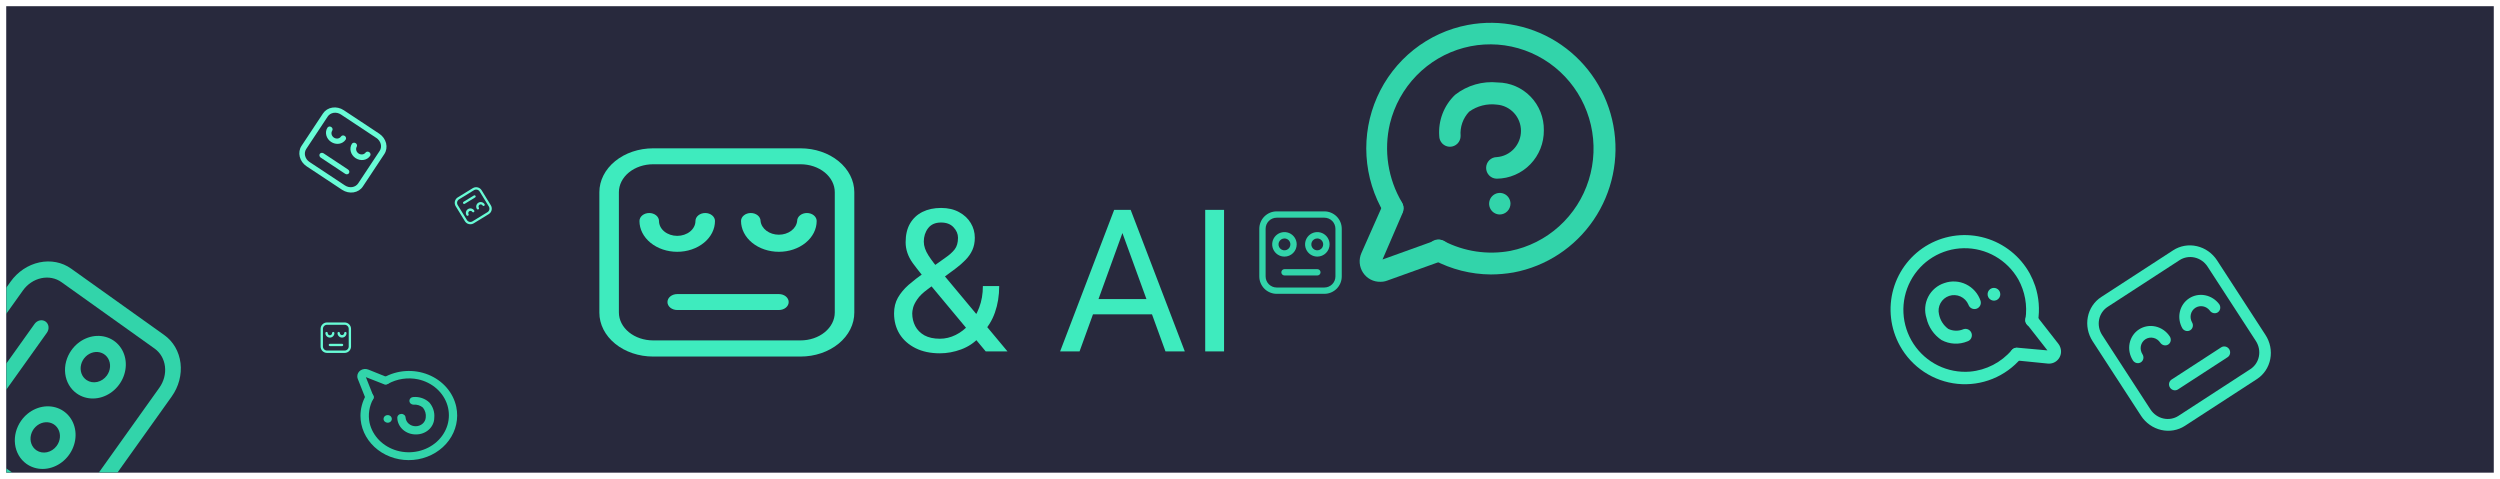 <svg width="1608" height="308" viewBox="0 0 1608 308" fill="none" xmlns="http://www.w3.org/2000/svg">
<g clip-path="url(#clip0_1_3)" filter="url(#filter0_d_1_3)">
<rect width="1600" height="300" transform="translate(4)" fill="#28293D"/>
<g filter="url(#filter1_i_1_3)">
<path d="M608 157.812C610.625 156.021 612.646 154.208 614.062 152.375C615.479 150.542 616.188 148.062 616.188 144.938C616.188 142.479 615.229 140.229 613.312 138.188C611.438 136.146 608.75 135.125 605.25 135.125C601.583 135.125 598.812 136.354 596.938 138.812C595.104 141.229 594.188 144.104 594.188 147.438C594.188 150.229 595.188 153.188 597.188 156.312C599.188 159.438 601.771 162.792 604.938 166.375L648 218H634L598.75 175.688C594.042 170.229 590.146 165.396 587.062 161.188C584.021 156.938 582.5 152.479 582.5 147.812C582.5 143.062 583.438 139.062 585.312 135.812C587.229 132.521 589.896 130.021 593.312 128.312C596.729 126.604 600.729 125.75 605.312 125.75C609.771 125.75 613.625 126.646 616.875 128.438C620.125 130.188 622.625 132.521 624.375 135.438C626.125 138.312 627 141.479 627 144.938C627 147.854 626.479 150.479 625.438 152.812C624.396 155.104 622.938 157.208 621.062 159.125C619.229 161.042 617.083 162.917 614.625 164.75L596.562 178.125C593.562 180.333 591.375 182.458 590 184.5C588.625 186.5 587.729 188.292 587.312 189.875C586.938 191.417 586.75 192.646 586.75 193.562C586.75 196.521 587.396 199.25 588.688 201.75C589.979 204.208 591.938 206.188 594.562 207.688C597.229 209.146 600.562 209.875 604.562 209.875C608.021 209.875 611.396 209.062 614.688 207.438C617.979 205.812 620.938 203.5 623.562 200.5C626.188 197.5 628.271 193.938 629.812 189.812C631.396 185.646 632.188 181.042 632.188 176H642.688C642.688 182.167 641.771 187.833 639.938 193C638.146 198.167 635.333 202.667 631.5 206.5C631.125 206.875 630.833 207.312 630.625 207.812C630.417 208.271 630.125 208.688 629.75 209.062C626.625 212.479 622.771 215.042 618.188 216.75C613.646 218.417 609.104 219.25 604.562 219.25C598.521 219.25 593.292 218.146 588.875 215.938C584.458 213.729 581.042 210.708 578.625 206.875C576.25 203 575.062 198.562 575.062 193.562C575.062 189.729 575.896 186.354 577.562 183.438C579.229 180.521 581.5 177.792 584.375 175.25C587.292 172.708 590.625 170.125 594.375 167.5L608 157.812ZM694.375 218H681.875L716.625 127H724.625L724.438 135L694.375 218ZM719.438 135L719.312 127H727.25L762.062 218H749.625L719.438 135ZM748.125 194.188H696.938V184.375H748.125V194.188ZM787.312 218H775.188V127H787.312V218Z" fill="#3EEBBE"/>
</g>
<g filter="url(#filter2_i_1_3)">
<path d="M964.675 129.96C963.315 129.96 961.986 129.553 960.855 128.791C959.725 128.029 958.844 126.945 958.323 125.677C957.803 124.41 957.667 123.015 957.932 121.669C958.197 120.323 958.852 119.087 959.814 118.117C960.775 117.147 962 116.486 963.334 116.218C964.667 115.951 966.05 116.088 967.306 116.613C968.562 117.138 969.636 118.027 970.391 119.168C971.147 120.309 971.55 121.65 971.55 123.022C971.526 124.855 970.794 126.606 969.51 127.902C968.226 129.197 966.491 129.936 964.675 129.96V129.96Z" fill="#32D4AA"/>
<path d="M962.75 106.927C960.927 106.927 959.178 106.197 957.889 104.896C956.599 103.594 955.875 101.83 955.875 99.99C955.875 98.15 956.599 96.385 957.889 95.084C959.178 93.783 960.927 93.052 962.75 93.052C966.973 92.737 970.921 90.821 973.803 87.69C976.684 84.559 978.286 80.444 978.286 76.171C978.286 71.898 976.684 67.783 973.803 64.652C970.921 61.521 966.973 59.606 962.75 59.29C956.469 58.503 950.124 60.12 944.967 63.822C942.999 65.882 941.49 68.343 940.541 71.039C939.593 73.735 939.226 76.604 939.467 79.455C939.467 81.295 938.742 83.059 937.453 84.361C936.164 85.662 934.415 86.392 932.592 86.392C930.768 86.392 929.02 85.662 927.73 84.361C926.441 83.059 925.717 81.295 925.717 79.455C925.364 74.56 926.094 69.647 927.854 65.072C929.613 60.497 932.359 56.373 935.892 53C943.701 46.874 953.552 44.024 963.392 45.045C967.336 45.093 971.232 45.926 974.856 47.497C978.481 49.068 981.763 51.345 984.513 54.198C987.264 57.051 989.429 60.424 990.886 64.123C992.342 67.822 993.061 71.775 993 75.755C993.048 79.808 992.304 83.83 990.809 87.592C989.313 91.354 987.097 94.781 984.287 97.677C981.477 100.573 978.128 102.881 974.432 104.468C970.736 106.056 966.766 106.891 962.75 106.927V106.927Z" fill="#32D4AA"/>
<path d="M958.9 168.532C946.122 168.44 933.551 165.269 922.233 159.282C921.388 158.89 920.631 158.329 920.008 157.632C919.384 156.936 918.907 156.119 918.605 155.231C918.303 154.344 918.183 153.403 918.252 152.467C918.321 151.531 918.577 150.619 919.006 149.786C919.434 148.953 920.025 148.216 920.744 147.62C921.463 147.024 922.294 146.582 923.187 146.32C924.08 146.057 925.016 145.981 925.94 146.094C926.863 146.208 927.754 146.509 928.558 146.98C941.768 153.827 956.852 156.071 971.458 153.362C983.137 151.023 993.979 145.561 1002.85 137.546C1011.72 129.532 1018.29 119.26 1021.88 107.804C1025.47 96.348 1025.95 84.129 1023.26 72.425C1020.57 60.721 1014.81 49.962 1006.59 41.272C998.363 32.582 987.978 26.281 976.516 23.027C965.055 19.773 952.937 19.686 941.431 22.776C929.924 25.865 919.452 32.017 911.108 40.588C902.764 49.16 896.856 59.836 894 71.5C889.923 88.805 892.72 107.032 901.792 122.282C902.654 123.828 902.896 125.647 902.47 127.368C902.044 129.088 900.981 130.578 899.5 131.532C897.969 132.402 896.165 132.647 894.461 132.217C892.756 131.787 891.279 130.715 890.333 129.22C883.639 118.05 879.727 105.409 878.934 92.38C878.141 79.35 880.49 66.321 885.78 54.409C891.07 42.496 899.143 32.055 909.307 23.98C919.472 15.905 931.425 10.438 944.142 8.045C965.062 4.108 986.675 8.717 1004.23 20.86C1021.78 33.003 1033.83 51.685 1037.73 72.795C1041.64 93.905 1037.07 115.715 1025.03 133.426C1013 151.138 994.487 163.3 973.567 167.237C968.722 168.081 963.816 168.515 958.9 168.532Z" fill="#32D4AA"/>
<path d="M887.858 173.25C885.661 173.303 883.486 172.794 881.536 171.77C879.586 170.745 877.925 169.239 876.707 167.392C875.49 165.545 874.756 163.417 874.574 161.206C874.392 158.996 874.768 156.774 875.667 154.75L889.692 123.115C890.458 121.473 891.83 120.2 893.516 119.567C895.202 118.935 897.066 118.994 898.708 119.732C900.351 120.47 901.642 121.829 902.304 123.516C902.966 125.203 902.947 127.085 902.25 128.758L889.233 158.912L922.875 146.795C923.74 146.412 924.675 146.213 925.62 146.21C926.565 146.208 927.5 146.402 928.367 146.78C929.234 147.159 930.015 147.714 930.66 148.41C931.306 149.107 931.802 149.93 932.118 150.829C932.433 151.728 932.562 152.682 932.496 153.634C932.43 154.585 932.17 155.512 931.733 156.357C931.296 157.203 930.69 157.948 929.955 158.547C929.219 159.146 928.37 159.585 927.458 159.837L892.167 172.51C890.787 173.021 889.327 173.271 887.858 173.25V173.25Z" fill="#32D4AA"/>
</g>
<g filter="url(#filter3_i_1_3)">
<path d="M246.693 261.467C246.688 260.981 246.841 260.504 247.13 260.097C247.419 259.69 247.833 259.371 248.319 259.181C248.804 258.99 249.34 258.937 249.858 259.027C250.376 259.118 250.853 259.348 251.229 259.688C251.604 260.029 251.862 260.465 251.969 260.941C252.076 261.418 252.028 261.913 251.83 262.364C251.632 262.815 251.294 263.202 250.858 263.476C250.422 263.75 249.907 263.899 249.38 263.904C248.676 263.901 248.001 263.645 247.499 263.19C246.997 262.735 246.707 262.117 246.693 261.467V261.467Z" fill="#32D4AA"/>
<path d="M255.538 260.701C255.532 260.049 255.808 259.421 256.304 258.955C256.799 258.49 257.475 258.225 258.182 258.219C258.889 258.212 259.57 258.466 260.074 258.922C260.578 259.379 260.864 260.003 260.87 260.655C261.004 262.165 261.753 263.571 262.965 264.591C264.177 265.611 265.764 266.171 267.406 266.156C269.048 266.142 270.624 265.555 271.818 264.514C273.013 263.472 273.736 262.053 273.845 260.542C274.127 258.292 273.486 256.027 272.047 254.195C271.25 253.498 270.299 252.966 269.26 252.636C268.221 252.305 267.117 252.184 266.023 252.279C265.316 252.286 264.635 252.032 264.131 251.576C263.627 251.119 263.341 250.495 263.335 249.843C263.329 249.191 263.605 248.563 264.101 248.097C264.597 247.632 265.273 247.366 265.98 247.36C267.86 247.218 269.75 247.462 271.514 248.077C273.277 248.691 274.871 249.659 276.178 250.912C278.557 253.685 279.682 257.2 279.321 260.723C279.315 262.135 279.007 263.531 278.414 264.833C277.822 266.135 276.957 267.317 275.869 268.31C274.782 269.304 273.492 270.09 272.075 270.624C270.658 271.157 269.141 271.427 267.612 271.419C266.054 271.45 264.506 271.197 263.056 270.675C261.605 270.152 260.282 269.371 259.16 268.375C258.038 267.38 257.141 266.189 256.519 264.872C255.898 263.556 255.564 262.138 255.538 260.701V260.701Z" fill="#32D4AA"/>
<path d="M231.851 259.531C231.847 254.959 233.026 250.451 235.292 246.382C235.44 246.078 235.653 245.806 235.919 245.58C236.184 245.355 236.497 245.181 236.837 245.07C237.177 244.959 237.538 244.913 237.898 244.935C238.258 244.956 238.61 245.045 238.931 245.195C239.253 245.346 239.538 245.555 239.769 245.81C240 246.065 240.173 246.361 240.276 246.679C240.38 246.998 240.412 247.333 240.371 247.664C240.331 247.994 240.218 248.314 240.039 248.603C237.449 253.352 236.634 258.756 237.72 263.973C238.656 268.143 240.789 272.003 243.896 275.15C247.004 278.297 250.972 280.614 255.386 281.86C259.799 283.106 264.496 283.235 268.986 282.232C273.475 281.23 277.592 279.134 280.906 276.164C284.22 273.193 286.609 269.456 287.823 265.345C289.038 261.234 289.033 256.898 287.81 252.792C286.587 248.686 284.19 244.96 280.87 242.004C277.55 239.047 273.429 236.969 268.938 235.987C262.275 234.586 255.279 235.648 249.447 238.945C248.856 239.258 248.157 239.351 247.495 239.204C246.832 239.058 246.256 238.682 245.885 238.156C245.546 237.611 245.446 236.967 245.606 236.355C245.766 235.744 246.173 235.212 246.745 234.869C251.016 232.436 255.862 230.994 260.867 230.667C265.871 230.34 270.886 231.136 275.48 232.989C280.075 234.841 284.112 237.694 287.247 241.304C290.382 244.913 292.52 249.171 293.48 253.713C295.058 261.184 293.354 268.931 288.742 275.251C284.131 281.571 276.989 285.946 268.889 287.413C260.788 288.879 252.393 287.318 245.549 283.073C238.705 278.827 233.973 272.244 232.395 264.773C232.055 263.043 231.874 261.289 231.851 259.531Z" fill="#32D4AA"/>
<path d="M229.817 234.131C229.789 233.345 229.978 232.565 230.366 231.864C230.753 231.163 231.327 230.564 232.033 230.122C232.739 229.68 233.555 229.411 234.404 229.338C235.252 229.265 236.107 229.392 236.888 229.707L249.089 234.619C249.722 234.887 250.216 235.374 250.464 235.975C250.713 236.576 250.696 237.243 250.417 237.833C250.139 238.423 249.621 238.89 248.974 239.132C248.328 239.375 247.605 239.374 246.96 239.13L235.331 234.575L240.092 246.57C240.242 246.878 240.322 247.211 240.326 247.549C240.33 247.888 240.258 248.223 240.115 248.534C239.973 248.846 239.762 249.127 239.496 249.36C239.23 249.593 238.915 249.774 238.571 249.89C238.227 250.006 237.86 250.055 237.494 250.034C237.129 250.014 236.772 249.924 236.445 249.771C236.119 249.617 235.831 249.403 235.598 249.142C235.366 248.881 235.195 248.578 235.095 248.253L230.115 235.67C229.914 235.178 229.813 234.656 229.817 234.131V234.131Z" fill="#32D4AA"/>
</g>
<path d="M851.829 184.988H821.171C818.204 184.988 815.359 183.809 813.262 181.711C811.164 179.614 809.985 176.769 809.985 173.802V143.144C809.985 140.177 811.164 137.332 813.262 135.234C815.359 133.137 818.204 131.958 821.171 131.958H851.829C854.796 131.958 857.641 133.137 859.738 135.234C861.836 137.332 863.015 140.177 863.015 143.144V173.802C863.015 175.271 862.725 176.725 862.163 178.083C861.601 179.44 860.777 180.673 859.738 181.711C858.7 182.75 857.467 183.574 856.11 184.136C854.753 184.698 853.298 184.988 851.829 184.988ZM821.171 136.021C819.282 136.021 817.47 136.771 816.134 138.107C814.798 139.443 814.048 141.255 814.048 143.144V173.802C814.048 175.691 814.798 177.503 816.134 178.839C817.47 180.175 819.282 180.925 821.171 180.925H851.829C853.718 180.925 855.53 180.175 856.866 178.839C858.202 177.503 858.952 175.691 858.952 173.802V143.144C858.952 141.255 858.202 139.443 856.866 138.107C855.53 136.771 853.718 136.021 851.829 136.021H821.171Z" fill="#32D4AA"/>
<path d="M826.181 161.046C824.62 161.051 823.093 160.593 821.793 159.729C820.492 158.865 819.478 157.634 818.878 156.193C818.278 154.752 818.12 153.165 818.423 151.634C818.726 150.102 819.477 148.696 820.581 147.592C821.685 146.488 823.092 145.737 824.623 145.434C826.155 145.13 827.742 145.289 829.183 145.888C830.624 146.488 831.855 147.503 832.718 148.803C833.582 150.103 834.041 151.631 834.035 153.192C834.035 154.223 833.832 155.244 833.438 156.197C833.043 157.15 832.464 158.016 831.735 158.745C831.006 159.475 830.14 160.053 829.187 160.448C828.234 160.843 827.213 161.046 826.181 161.046V161.046ZM826.181 149.373C825.42 149.368 824.675 149.59 824.041 150.012C823.408 150.433 822.914 151.034 822.625 151.738C822.335 152.441 822.262 153.215 822.415 153.961C822.568 154.706 822.941 155.389 823.485 155.921C824.029 156.453 824.719 156.811 825.468 156.948C826.216 157.085 826.989 156.995 827.686 156.69C828.383 156.385 828.973 155.879 829.381 155.236C829.788 154.594 829.994 153.844 829.973 153.083C829.945 152.094 829.534 151.154 828.827 150.462C828.119 149.77 827.171 149.38 826.181 149.373V149.373Z" fill="#32D4AA"/>
<path d="M847.333 161.046C845.772 161.051 844.245 160.593 842.945 159.729C841.644 158.865 840.63 157.634 840.03 156.193C839.43 154.752 839.272 153.165 839.575 151.634C839.878 150.102 840.63 148.696 841.733 147.592C842.837 146.488 844.244 145.737 845.775 145.434C847.307 145.13 848.894 145.289 850.335 145.888C851.776 146.488 853.007 147.503 853.871 148.803C854.735 150.103 855.193 151.631 855.188 153.192C855.18 155.273 854.351 157.266 852.879 158.738C851.408 160.209 849.414 161.039 847.333 161.046V161.046ZM847.333 149.373C846.57 149.357 845.82 149.57 845.179 149.985C844.538 150.399 844.036 150.996 843.738 151.699C843.44 152.402 843.359 153.178 843.506 153.927C843.653 154.675 844.022 155.363 844.563 155.901C845.105 156.439 845.795 156.802 846.545 156.943C847.295 157.085 848.07 156.998 848.771 156.695C849.471 156.392 850.065 155.886 850.475 155.242C850.885 154.598 851.092 153.846 851.071 153.083C851.043 152.103 850.64 151.171 849.944 150.481C849.248 149.79 848.314 149.393 847.333 149.373V149.373Z" fill="#32D4AA"/>
<path d="M847.333 173.179H826.181C825.643 173.179 825.126 172.965 824.745 172.584C824.364 172.203 824.15 171.687 824.15 171.148C824.15 170.609 824.364 170.093 824.745 169.712C825.126 169.331 825.643 169.117 826.181 169.117H847.333C847.872 169.117 848.389 169.331 848.77 169.712C849.151 170.093 849.365 170.609 849.365 171.148C849.365 171.687 849.151 172.203 848.77 172.584C848.389 172.965 847.872 173.179 847.333 173.179V173.179Z" fill="#32D4AA"/>
<g clip-path="url(#clip1_1_3)">
<g filter="url(#filter4_i_1_3)">
<path d="M-40.021 238.818L6.816 173.155C11.348 166.802 17.997 162.351 25.3 160.781C32.603 159.212 39.963 160.653 45.759 164.788L105.662 207.516C111.458 211.65 115.216 218.139 116.11 225.556C117.004 232.972 114.961 240.708 110.429 247.061L63.592 312.724C59.06 319.077 52.411 323.528 45.108 325.098C37.805 326.667 30.445 325.226 24.649 321.091L-35.254 278.363C-38.124 276.316 -40.523 273.669 -42.316 270.574C-44.109 267.479 -45.26 263.995 -45.702 260.323C-46.145 256.651 -45.871 252.862 -44.896 249.172C-43.921 245.482 -42.265 241.964 -40.021 238.818ZM102.491 241.399C105.377 237.353 106.678 232.427 106.109 227.705C105.54 222.982 103.146 218.85 99.455 216.217L39.553 173.489C35.861 170.856 31.175 169.938 26.524 170.937C21.874 171.937 17.64 174.771 14.754 178.817L-32.083 244.48C-34.969 248.526 -36.27 253.452 -35.701 258.174C-35.132 262.897 -32.738 267.029 -29.047 269.662L30.855 312.39C34.547 315.023 39.233 315.941 43.883 314.942C48.534 313.942 52.768 311.108 55.654 307.062L102.491 241.399Z" fill="#32D4AA"/>
<path d="M45.941 217.253C48.315 213.903 51.544 211.27 55.219 209.689C58.893 208.109 62.847 207.651 66.579 208.375C70.312 209.099 73.654 210.971 76.183 213.755C78.712 216.539 80.313 220.108 80.783 224.011C81.254 227.913 80.572 231.973 78.825 235.675C77.079 239.378 74.345 242.556 70.971 244.806C67.597 247.057 63.735 248.279 59.875 248.317C56.015 248.356 52.33 247.208 49.288 245.021C47.273 243.584 45.588 241.725 44.329 239.552C43.07 237.379 42.262 234.933 41.951 232.354C41.64 229.776 41.833 227.115 42.517 224.524C43.202 221.933 44.365 219.463 45.941 217.253V217.253ZM68.748 233.522C69.921 231.899 70.624 229.993 70.769 228.049C70.914 226.105 70.494 224.21 69.561 222.609C68.629 221.008 67.228 219.773 65.538 219.062C63.847 218.351 61.944 218.198 60.074 218.621C58.203 219.044 56.449 220.025 55.038 221.437C53.626 222.849 52.621 224.628 52.152 226.546C51.683 228.464 51.77 230.434 52.404 232.203C53.037 233.971 54.187 235.458 55.706 236.472C57.682 237.79 60.146 238.22 62.579 237.669C65.011 237.119 67.223 235.632 68.748 233.522V233.522Z" fill="#32D4AA"/>
<path d="M13.627 262.556C16.001 259.205 19.23 256.572 22.905 254.992C26.579 253.411 30.533 252.954 34.265 253.678C37.998 254.401 41.34 256.274 43.869 259.057C46.398 261.841 47.999 265.411 48.469 269.313C48.94 273.216 48.258 277.276 46.511 280.978C44.765 284.68 42.031 287.858 38.657 290.109C35.283 292.36 31.421 293.582 27.561 293.62C23.701 293.658 20.016 292.511 16.974 290.324C12.919 287.409 10.292 282.853 9.665 277.651C9.038 272.449 10.462 267.023 13.627 262.556V262.556ZM36.434 278.824C37.631 277.212 38.361 275.308 38.53 273.358C38.699 271.408 38.299 269.5 37.381 267.883C36.464 266.265 35.072 265.011 33.383 264.282C31.695 263.553 29.79 263.383 27.911 263.793C26.033 264.204 24.269 265.177 22.847 266.586C21.424 267.995 20.409 269.775 19.931 271.698C19.454 273.621 19.536 275.597 20.168 277.373C20.799 279.148 21.951 280.641 23.475 281.658C25.432 282.965 27.869 283.399 30.281 282.872C32.694 282.344 34.897 280.895 36.434 278.824V278.824Z" fill="#32D4AA"/>
<path d="M-10.08 245.646L22.234 200.343C23.057 199.19 24.264 198.381 25.59 198.096C26.917 197.811 28.253 198.073 29.306 198.824C30.358 199.575 31.041 200.753 31.203 202.1C31.366 203.447 30.994 204.851 30.171 206.005L-2.143 251.308C-2.966 252.462 -4.173 253.27 -5.499 253.555C-6.826 253.84 -8.162 253.578 -9.215 252.827C-10.267 252.076 -10.95 250.898 -11.112 249.551C-11.274 248.204 -10.903 246.8 -10.08 245.646V245.646Z" fill="#32D4AA"/>
</g>
</g>
<g clip-path="url(#clip2_1_3)" filter="url(#filter5_i_1_3)">
<path d="M1451.61 235.856L1405.33 265.912C1400.85 268.82 1395.36 269.769 1390.07 268.551C1384.78 267.333 1380.11 264.046 1377.1 259.415L1345.97 211.466C1342.96 206.834 1341.85 201.237 1342.89 195.906C1343.93 190.575 1347.03 185.946 1351.51 183.037L1397.79 152.981C1402.27 150.073 1407.76 149.124 1413.05 150.342C1418.35 151.561 1423.01 154.847 1426.02 159.479L1457.1 207.343C1458.61 209.636 1459.66 212.195 1460.2 214.871C1460.74 217.547 1460.75 220.289 1460.24 222.939C1459.73 225.588 1458.71 228.093 1457.23 230.31C1455.74 232.527 1453.84 234.412 1451.61 235.856V235.856ZM1355.63 189.38C1352.78 191.232 1350.8 194.179 1350.14 197.575C1349.48 200.97 1350.18 204.534 1352.1 207.483L1383.18 255.347C1385.1 258.297 1388.07 260.39 1391.44 261.165C1394.81 261.941 1398.31 261.337 1401.16 259.485L1447.44 229.429C1450.29 227.577 1452.27 224.629 1452.93 221.234C1453.59 217.839 1452.89 214.275 1450.97 211.326L1419.89 163.461C1418.94 162.001 1417.72 160.735 1416.3 159.737C1414.89 158.739 1413.3 158.027 1411.63 157.643C1409.96 157.259 1408.24 157.21 1406.58 157.498C1404.91 157.786 1403.32 158.407 1401.91 159.324L1355.63 189.38Z" fill="#3EEBBE"/>
<path d="M1426.46 192.917C1425.64 193.432 1424.65 193.597 1423.69 193.377C1422.73 193.156 1421.89 192.568 1421.33 191.737C1420.25 190.327 1418.69 189.367 1416.97 189.046C1415.25 188.726 1413.49 189.069 1412.04 190.007C1410.6 190.946 1409.57 192.411 1409.16 194.113C1408.76 195.815 1409 197.63 1409.85 199.198C1410.39 200.039 1410.59 201.056 1410.4 202.024C1410.21 202.992 1409.65 203.832 1408.84 204.361C1408.03 204.889 1407.03 205.061 1406.07 204.84C1405.11 204.619 1404.26 204.022 1403.71 203.181C1401.86 199.932 1401.27 196.125 1402.08 192.538C1402.89 188.951 1405.03 185.855 1408.07 183.884C1411.1 181.913 1414.8 181.217 1418.41 181.936C1422.01 182.655 1425.25 184.737 1427.47 187.755C1428 188.599 1428.19 189.611 1428.01 190.576C1427.82 191.54 1427.26 192.38 1426.46 192.917V192.917Z" fill="#3EEBBE"/>
<path d="M1394.61 213.6C1393.79 214.115 1392.8 214.28 1391.84 214.06C1390.89 213.84 1390.04 213.251 1389.48 212.421C1388.47 210.851 1386.88 209.737 1385.09 209.323C1383.3 208.91 1381.43 209.232 1379.92 210.218C1378.4 211.204 1377.35 212.773 1376.99 214.58C1376.64 216.388 1377.02 218.285 1378.04 219.855C1378.58 220.696 1378.78 221.712 1378.59 222.681C1378.41 223.649 1377.84 224.489 1377.03 225.017C1376.22 225.546 1375.22 225.718 1374.26 225.497C1373.3 225.275 1372.45 224.679 1371.9 223.838C1369.79 220.585 1369.02 216.655 1369.75 212.912C1370.48 209.168 1372.65 205.918 1375.8 203.876C1378.94 201.834 1382.8 201.167 1386.51 202.023C1390.23 202.878 1393.51 205.186 1395.62 208.438C1396.16 209.279 1396.36 210.295 1396.18 211.264C1395.99 212.232 1395.42 213.072 1394.61 213.6Z" fill="#3EEBBE"/>
<path d="M1432.8 221.744L1400.87 242.48C1400.05 243.008 1399.06 243.181 1398.1 242.959C1397.13 242.738 1396.29 242.141 1395.74 241.3C1395.2 240.459 1394.99 239.443 1395.18 238.474C1395.37 237.506 1395.94 236.666 1396.75 236.138L1428.68 215.401C1429.49 214.873 1430.49 214.701 1431.45 214.922C1432.41 215.143 1433.26 215.74 1433.81 216.581C1434.35 217.422 1434.55 218.438 1434.36 219.407C1434.18 220.375 1433.61 221.215 1432.8 221.744V221.744Z" fill="#3EEBBE"/>
</g>
<g filter="url(#filter6_i_1_3)">
<path d="M514.903 221.333H420.098C410.924 221.333 402.126 218.36 395.64 213.067C389.153 207.775 385.509 200.597 385.509 193.112V115.622C385.509 108.137 389.153 100.959 395.64 95.666C402.126 90.373 410.924 87.4 420.098 87.4H514.903C524.076 87.4 532.874 90.373 539.36 95.666C545.847 100.959 549.491 108.137 549.491 115.622V192.975C549.513 196.693 548.635 200.377 546.907 203.817C545.178 207.257 542.634 210.384 539.42 213.019C536.206 215.654 532.385 217.745 528.178 219.172C523.97 220.599 519.459 221.333 514.903 221.333V221.333ZM420.098 97.65C414.256 97.65 408.653 99.543 404.523 102.914C400.392 106.284 398.071 110.855 398.071 115.622V192.975C398.071 197.741 400.392 202.313 404.523 205.683C408.653 209.053 414.256 210.947 420.098 210.947H514.903C520.744 210.947 526.347 209.053 530.477 205.683C534.608 202.313 536.929 197.741 536.929 192.975V115.622C536.929 113.262 536.359 110.925 535.252 108.744C534.145 106.564 532.523 104.583 530.477 102.914C528.432 101.245 526.004 99.921 523.332 99.018C520.659 98.115 517.795 97.65 514.903 97.65H420.098Z" fill="#3EEBBE"/>
<path d="M435.591 153.957C429.15 153.957 422.972 151.869 418.417 148.152C413.863 144.436 411.304 139.396 411.304 134.14C411.304 132.781 411.966 131.477 413.144 130.516C414.321 129.555 415.919 129.015 417.585 129.015C419.251 129.015 420.849 129.555 422.027 130.516C423.205 131.477 423.866 132.781 423.866 134.14C423.866 136.677 425.102 139.111 427.3 140.905C429.499 142.699 432.482 143.707 435.591 143.707C438.701 143.707 441.683 142.699 443.882 140.905C446.081 139.111 447.316 136.677 447.316 134.14C447.316 132.781 447.978 131.477 449.156 130.516C450.334 129.555 451.932 129.015 453.598 129.015C455.263 129.015 456.861 129.555 458.039 130.516C459.217 131.477 459.879 132.781 459.879 134.14C459.879 136.742 459.251 139.319 458.03 141.723C456.809 144.128 455.02 146.312 452.765 148.152C450.51 149.993 447.832 151.452 444.886 152.448C441.939 153.444 438.781 153.957 435.591 153.957V153.957Z" fill="#3EEBBE"/>
<path d="M501 153.957C494.551 153.957 488.365 151.871 483.796 148.157C479.228 144.442 476.651 139.402 476.629 134.14C476.629 132.781 477.291 131.477 478.468 130.516C479.646 129.555 481.244 129.015 482.91 129.015C484.576 129.015 486.174 129.555 487.352 130.516C488.529 131.477 489.191 132.781 489.191 134.14C489.44 136.546 490.788 138.789 492.967 140.423C495.146 142.057 497.998 142.964 500.958 142.964C503.918 142.964 506.77 142.057 508.949 140.423C511.128 138.789 512.476 136.546 512.725 134.14C512.725 132.781 513.387 131.477 514.565 130.516C515.743 129.555 517.34 129.015 519.006 129.015C520.672 129.015 522.27 129.555 523.448 130.516C524.626 131.477 525.287 132.781 525.287 134.14C525.287 136.742 524.659 139.319 523.439 141.723C522.218 144.128 520.429 146.312 518.174 148.152C515.919 149.993 513.241 151.452 510.294 152.448C507.348 153.444 504.189 153.957 501 153.957V153.957Z" fill="#3EEBBE"/>
<path d="M501 191.403H435.591C433.925 191.403 432.328 190.863 431.15 189.902C429.972 188.941 429.31 187.638 429.31 186.278C429.31 184.919 429.972 183.616 431.15 182.654C432.328 181.693 433.925 181.153 435.591 181.153H501C502.666 181.153 504.264 181.693 505.442 182.654C506.619 183.616 507.281 184.919 507.281 186.278C507.281 187.638 506.619 188.941 505.442 189.902C504.264 190.863 502.666 191.403 501 191.403V191.403Z" fill="#3EEBBE"/>
</g>
<path d="M1286.38 183.973C1286.64 184.744 1286.67 185.575 1286.45 186.359C1286.24 187.144 1285.8 187.847 1285.19 188.379C1284.58 188.912 1283.83 189.251 1283.02 189.352C1282.22 189.453 1281.41 189.313 1280.68 188.949C1279.95 188.585 1279.35 188.014 1278.95 187.307C1278.55 186.6 1278.36 185.79 1278.42 184.978C1278.47 184.167 1278.76 183.391 1279.26 182.749C1279.75 182.107 1280.43 181.627 1281.2 181.37C1282.23 181.04 1283.34 181.128 1284.31 181.614C1285.28 182.1 1286.02 182.947 1286.38 183.973V183.973Z" fill="#3EEBBE"/>
<path d="M1273.86 189.378C1274.21 190.412 1274.13 191.542 1273.65 192.517C1273.16 193.492 1272.31 194.234 1271.28 194.578C1270.25 194.923 1269.13 194.842 1268.16 194.354C1267.18 193.866 1266.44 193.01 1266.1 191.975C1265.12 189.638 1263.3 187.755 1261 186.706C1258.7 185.657 1256.09 185.518 1253.7 186.318C1251.31 187.118 1249.31 188.798 1248.11 191.019C1246.9 193.241 1246.58 195.841 1247.2 198.296C1247.96 202.009 1250.07 205.307 1253.12 207.541C1254.64 208.272 1256.31 208.668 1258 208.701C1259.69 208.735 1261.36 208.406 1262.91 207.736C1263.94 207.391 1265.06 207.472 1266.04 207.96C1267.01 208.448 1267.75 209.304 1268.1 210.339C1268.44 211.374 1268.37 212.503 1267.88 213.478C1267.4 214.454 1266.55 215.195 1265.52 215.54C1262.85 216.656 1259.96 217.162 1257.07 217.02C1254.17 216.878 1251.34 216.091 1248.79 214.718C1243.87 211.432 1240.41 206.375 1239.11 200.599C1238.39 198.352 1238.12 195.984 1238.31 193.633C1238.5 191.282 1239.15 188.993 1240.22 186.898C1241.3 184.803 1242.77 182.942 1244.57 181.423C1246.36 179.904 1248.43 178.756 1250.67 178.045C1252.93 177.259 1255.32 176.928 1257.71 177.073C1260.1 177.217 1262.44 177.833 1264.59 178.886C1266.75 179.939 1268.68 181.407 1270.27 183.208C1271.86 185.008 1273.08 187.105 1273.86 189.378V189.378Z" fill="#3EEBBE"/>
<path d="M1309.06 180.029C1311.44 187.298 1312.05 195.027 1310.85 202.571C1310.79 203.124 1310.62 203.659 1310.35 204.143C1310.08 204.627 1309.71 205.051 1309.27 205.389C1308.83 205.726 1308.33 205.97 1307.79 206.107C1307.26 206.243 1306.7 206.268 1306.15 206.181C1305.6 206.094 1305.08 205.896 1304.61 205.6C1304.14 205.303 1303.73 204.914 1303.42 204.457C1303.1 203.999 1302.88 203.482 1302.77 202.937C1302.66 202.391 1302.65 201.829 1302.77 201.284C1304.09 192.505 1302.48 183.524 1298.19 175.741C1294.66 169.551 1289.55 164.42 1283.38 160.886C1277.21 157.352 1270.21 155.544 1263.12 155.651C1256.03 155.759 1249.1 157.777 1243.06 161.496C1237.03 165.215 1232.1 170.497 1228.8 176.791C1225.5 183.084 1223.94 190.158 1224.3 197.273C1224.66 204.387 1226.91 211.281 1230.82 217.233C1234.74 223.185 1240.17 227.977 1246.55 231.108C1252.93 234.239 1260.02 235.593 1267.09 235.03C1277.55 234.104 1287.22 229.104 1294.03 221.1C1294.73 220.322 1295.7 219.843 1296.75 219.763C1297.79 219.683 1298.82 220.007 1299.64 220.669C1300.42 221.375 1300.9 222.353 1300.98 223.401C1301.06 224.449 1300.74 225.488 1300.09 226.304C1295.11 232.195 1288.78 236.782 1281.64 239.671C1274.5 242.561 1266.76 243.667 1259.09 242.895C1251.42 242.123 1244.04 239.496 1237.6 235.239C1231.15 230.982 1225.82 225.222 1222.06 218.452C1215.89 207.316 1214.36 194.186 1217.82 181.951C1221.29 169.716 1229.45 159.378 1240.52 153.211C1251.59 147.044 1264.66 145.553 1276.86 149.067C1289.06 152.581 1299.38 160.811 1305.55 171.947C1306.95 174.538 1308.12 177.242 1309.06 180.029Z" fill="#3EEBBE"/>
<path d="M1325.19 219.466C1325.64 220.703 1325.77 222.033 1325.57 223.331C1325.36 224.63 1324.84 225.854 1324.03 226.891C1323.23 227.928 1322.18 228.743 1320.98 229.26C1319.78 229.777 1318.46 229.98 1317.16 229.849L1296.79 227.812C1295.73 227.684 1294.76 227.144 1294.08 226.305C1293.41 225.467 1293.09 224.398 1293.19 223.327C1293.29 222.257 1293.8 221.27 1294.62 220.578C1295.44 219.887 1296.5 219.545 1297.56 219.628L1316.91 221.37L1303.74 204.545C1303.36 204.125 1303.07 203.632 1302.89 203.096C1302.71 202.561 1302.64 201.993 1302.69 201.43C1302.74 200.867 1302.9 200.32 1303.17 199.824C1303.43 199.327 1303.8 198.891 1304.24 198.544C1304.69 198.196 1305.2 197.944 1305.74 197.804C1306.29 197.663 1306.85 197.637 1307.41 197.727C1307.97 197.817 1308.5 198.021 1308.97 198.326C1309.45 198.631 1309.85 199.032 1310.17 199.501L1323.96 217.159C1324.51 217.846 1324.93 218.628 1325.19 219.466V219.466Z" fill="#3EEBBE"/>
<g clip-path="url(#clip3_1_3)">
<path d="M294.451 122.933L304.103 117.018C305.037 116.446 306.16 116.268 307.225 116.523C308.29 116.779 309.21 117.447 309.782 118.381L315.707 128.05C316.279 128.984 316.457 130.107 316.202 131.172C315.946 132.237 315.278 133.157 314.344 133.73L304.692 139.644C303.758 140.217 302.635 140.395 301.57 140.139C300.505 139.883 299.585 139.215 299.012 138.281L293.098 128.629C292.811 128.166 292.619 127.652 292.532 127.115C292.445 126.578 292.465 126.029 292.59 125.5C292.716 124.97 292.945 124.471 293.264 124.03C293.584 123.59 293.987 123.217 294.451 122.933V122.933ZM313.56 132.451C314.155 132.086 314.58 131.5 314.743 130.822C314.906 130.144 314.793 129.429 314.428 128.834L308.513 119.182C308.149 118.587 307.563 118.162 306.885 117.999C306.207 117.836 305.492 117.949 304.897 118.314L295.245 124.229C294.65 124.593 294.225 125.179 294.062 125.857C293.899 126.535 294.012 127.25 294.377 127.845L300.291 137.497C300.472 137.792 300.709 138.048 300.988 138.251C301.267 138.454 301.584 138.6 301.92 138.68C302.256 138.761 302.604 138.775 302.945 138.721C303.286 138.667 303.614 138.546 303.908 138.365L313.56 132.451Z" fill="#68FCD6"/>
<path d="M307.677 126.392C308.333 125.99 309.121 125.865 309.869 126.044C310.617 126.224 311.263 126.693 311.665 127.349C311.769 127.519 311.801 127.723 311.755 127.916C311.708 128.109 311.587 128.276 311.417 128.38C311.248 128.484 311.044 128.517 310.85 128.47C310.657 128.424 310.49 128.302 310.386 128.133C310.192 127.816 309.88 127.59 309.519 127.503C309.158 127.416 308.777 127.477 308.461 127.671C308.144 127.865 307.918 128.176 307.831 128.537C307.744 128.898 307.805 129.279 307.999 129.596C308.103 129.765 308.135 129.969 308.088 130.163C308.042 130.356 307.921 130.523 307.751 130.627C307.581 130.731 307.378 130.763 307.184 130.717C306.991 130.67 306.824 130.549 306.72 130.379C306.521 130.055 306.388 129.694 306.328 129.318C306.268 128.942 306.284 128.558 306.372 128.187C306.461 127.817 306.622 127.468 306.846 127.16C307.07 126.852 307.352 126.591 307.677 126.392V126.392Z" fill="#68FCD6"/>
<path d="M301.018 130.472C301.675 130.07 302.464 129.944 303.213 130.123C303.962 130.301 304.61 130.769 305.014 131.424C305.118 131.594 305.151 131.798 305.104 131.991C305.058 132.185 304.936 132.352 304.767 132.456C304.597 132.56 304.393 132.592 304.2 132.546C304.006 132.499 303.839 132.378 303.735 132.208C303.526 131.924 303.217 131.728 302.871 131.66C302.524 131.592 302.164 131.657 301.863 131.841C301.561 132.026 301.34 132.317 301.244 132.657C301.147 132.997 301.181 133.361 301.34 133.676C301.443 133.846 301.476 134.05 301.429 134.243C301.383 134.437 301.262 134.604 301.092 134.708C300.922 134.812 300.718 134.844 300.525 134.798C300.332 134.751 300.164 134.63 300.061 134.46C299.862 134.135 299.729 133.775 299.669 133.399C299.609 133.022 299.624 132.638 299.713 132.268C299.802 131.898 299.963 131.548 300.187 131.24C300.411 130.932 300.693 130.671 301.018 130.472V130.472Z" fill="#68FCD6"/>
<path d="M298.155 125.8L304.814 121.719C304.983 121.615 305.187 121.583 305.381 121.629C305.574 121.676 305.741 121.797 305.845 121.967C305.949 122.136 305.981 122.34 305.935 122.534C305.889 122.727 305.767 122.894 305.598 122.998L298.938 127.079C298.769 127.183 298.565 127.215 298.371 127.169C298.178 127.122 298.011 127.001 297.907 126.831C297.803 126.662 297.771 126.458 297.817 126.264C297.864 126.071 297.985 125.904 298.155 125.8V125.8Z" fill="#68FCD6"/>
</g>
<path d="M221.66 223H210.34C209.245 223 208.194 222.565 207.42 221.79C206.645 221.016 206.21 219.965 206.21 218.87V207.53C206.21 206.435 206.645 205.384 207.42 204.61C208.194 203.835 209.245 203.4 210.34 203.4H221.66C222.755 203.4 223.806 203.835 224.58 204.61C225.355 205.384 225.79 206.435 225.79 207.53V218.85C225.793 219.394 225.688 219.933 225.481 220.437C225.275 220.94 224.971 221.398 224.587 221.783C224.204 222.169 223.747 222.475 223.245 222.684C222.743 222.893 222.204 223 221.66 223V223ZM210.34 204.9C209.642 204.9 208.974 205.177 208.48 205.67C207.987 206.164 207.71 206.832 207.71 207.53V218.85C207.71 219.548 207.987 220.216 208.48 220.71C208.974 221.203 209.642 221.48 210.34 221.48H221.66C222.358 221.48 223.026 221.203 223.52 220.71C224.013 220.216 224.29 219.548 224.29 218.85V207.53C224.29 207.185 224.222 206.843 224.09 206.524C223.958 206.204 223.764 205.915 223.52 205.67C223.275 205.426 222.986 205.232 222.666 205.1C222.347 204.968 222.005 204.9 221.66 204.9H210.34Z" fill="#68FCD6"/>
<path d="M212.19 213.14C211.421 213.14 210.683 212.834 210.139 212.291C209.596 211.747 209.29 211.009 209.29 210.24C209.29 210.041 209.369 209.85 209.51 209.71C209.65 209.569 209.841 209.49 210.04 209.49C210.239 209.49 210.43 209.569 210.57 209.71C210.711 209.85 210.79 210.041 210.79 210.24C210.79 210.611 210.937 210.967 211.2 211.23C211.463 211.492 211.819 211.64 212.19 211.64C212.561 211.64 212.917 211.492 213.18 211.23C213.442 210.967 213.59 210.611 213.59 210.24C213.59 210.041 213.669 209.85 213.81 209.71C213.95 209.569 214.141 209.49 214.34 209.49C214.539 209.49 214.73 209.569 214.87 209.71C215.011 209.85 215.09 210.041 215.09 210.24C215.09 210.621 215.015 210.998 214.869 211.35C214.723 211.702 214.51 212.021 214.241 212.291C213.971 212.56 213.652 212.774 213.3 212.919C212.948 213.065 212.571 213.14 212.19 213.14V213.14Z" fill="#68FCD6"/>
<path d="M220 213.14C219.23 213.14 218.491 212.835 217.946 212.291C217.4 211.748 217.093 211.01 217.09 210.24C217.09 210.041 217.169 209.85 217.31 209.71C217.45 209.569 217.641 209.49 217.84 209.49C218.039 209.49 218.23 209.569 218.37 209.71C218.511 209.85 218.59 210.041 218.59 210.24C218.62 210.592 218.781 210.92 219.041 211.159C219.301 211.399 219.642 211.531 219.995 211.531C220.348 211.531 220.689 211.399 220.949 211.159C221.209 210.92 221.37 210.592 221.4 210.24C221.4 210.041 221.479 209.85 221.62 209.71C221.76 209.569 221.951 209.49 222.15 209.49C222.349 209.49 222.54 209.569 222.68 209.71C222.821 209.85 222.9 210.041 222.9 210.24C222.9 210.621 222.825 210.998 222.679 211.35C222.534 211.702 222.32 212.021 222.051 212.291C221.781 212.56 221.462 212.774 221.11 212.919C220.758 213.065 220.381 213.14 220 213.14V213.14Z" fill="#68FCD6"/>
<path d="M220 218.62H212.19C211.991 218.62 211.8 218.541 211.66 218.4C211.519 218.26 211.44 218.069 211.44 217.87C211.44 217.671 211.519 217.48 211.66 217.34C211.8 217.199 211.991 217.12 212.19 217.12H220C220.199 217.12 220.39 217.199 220.53 217.34C220.671 217.48 220.75 217.671 220.75 217.87C220.75 218.069 220.671 218.26 220.53 218.4C220.39 218.541 220.199 218.62 220 218.62V218.62Z" fill="#68FCD6"/>
<g clip-path="url(#clip4_1_3)">
<path d="M220.027 118.069L197.214 102.97C195.007 101.509 193.42 99.306 192.803 96.847C192.187 94.387 192.59 91.873 193.925 89.855L207.747 68.973C209.082 66.956 211.24 65.602 213.744 65.209C216.249 64.815 218.897 65.415 221.104 66.876L243.916 81.975C246.124 83.436 247.71 85.639 248.327 88.098C248.944 90.558 248.54 93.073 247.205 95.09L233.408 115.935C232.75 116.941 231.881 117.794 230.852 118.445C229.822 119.097 228.652 119.535 227.409 119.733C226.166 119.931 224.873 119.886 223.606 119.601C222.34 119.315 221.123 118.794 220.027 118.069V118.069ZM219.276 69.638C217.87 68.708 216.184 68.326 214.589 68.576C212.994 68.827 211.62 69.689 210.77 70.974L196.973 91.819C196.122 93.104 195.865 94.705 196.258 96.271C196.651 97.838 197.661 99.24 199.067 100.17L221.879 115.27C223.285 116.2 224.971 116.582 226.566 116.332C228.161 116.081 229.535 115.219 230.385 113.935L244.182 93.089C244.603 92.453 244.883 91.732 245.006 90.968C245.128 90.204 245.091 89.412 244.897 88.637C244.702 87.861 244.354 87.118 243.872 86.449C243.39 85.78 242.784 85.198 242.088 84.738L219.276 69.638Z" fill="#68FCD6"/>
<path d="M212.96 87.28C211.41 86.254 210.296 84.708 209.863 82.981C209.43 81.254 209.713 79.488 210.651 78.072C210.893 77.705 211.285 77.459 211.74 77.388C212.195 77.317 212.676 77.425 213.077 77.691C213.477 77.956 213.765 78.356 213.877 78.803C213.99 79.249 213.916 79.706 213.674 80.072C213.221 80.756 213.084 81.609 213.294 82.442C213.503 83.276 214.04 84.022 214.789 84.518C215.537 85.013 216.434 85.216 217.283 85.083C218.133 84.95 218.864 84.491 219.316 83.807C219.559 83.441 219.951 83.195 220.405 83.123C220.86 83.052 221.341 83.161 221.742 83.426C222.143 83.692 222.431 84.092 222.543 84.538C222.655 84.985 222.582 85.442 222.339 85.808C221.875 86.509 221.264 87.103 220.542 87.557C219.819 88.011 218.999 88.314 218.128 88.451C217.257 88.588 216.353 88.555 215.466 88.354C214.579 88.153 213.728 87.788 212.96 87.28V87.28Z" fill="#68FCD6"/>
<path d="M228.699 97.697C227.147 96.67 226.031 95.123 225.594 93.394C225.158 91.666 225.436 89.897 226.37 88.475C226.612 88.109 227.004 87.863 227.459 87.792C227.914 87.721 228.394 87.829 228.795 88.095C229.196 88.36 229.484 88.76 229.596 89.207C229.708 89.653 229.635 90.11 229.393 90.476C229.023 91.165 228.948 91.983 229.18 92.771C229.413 93.558 229.938 94.257 230.65 94.728C231.362 95.2 232.21 95.41 233.026 95.316C233.842 95.223 234.566 94.833 235.055 94.224C235.298 93.858 235.69 93.612 236.144 93.541C236.599 93.469 237.08 93.578 237.481 93.844C237.882 94.109 238.17 94.509 238.282 94.956C238.394 95.402 238.321 95.859 238.078 96.225C237.614 96.927 237.003 97.521 236.281 97.974C235.558 98.428 234.738 98.732 233.867 98.868C232.996 99.005 232.092 98.972 231.205 98.771C230.318 98.57 229.467 98.205 228.699 97.697V97.697Z" fill="#68FCD6"/>
<path d="M222.02 107.789L206.281 97.371C205.88 97.106 205.592 96.706 205.48 96.26C205.368 95.813 205.441 95.356 205.684 94.99C205.926 94.624 206.318 94.378 206.773 94.306C207.228 94.235 207.708 94.344 208.109 94.609L223.848 105.026C224.249 105.292 224.537 105.692 224.649 106.138C224.761 106.585 224.688 107.042 224.446 107.408C224.203 107.774 223.811 108.02 223.356 108.092C222.902 108.163 222.421 108.054 222.02 107.789V107.789Z" fill="#68FCD6"/>
</g>
</g>
<defs>
<filter id="filter0_d_1_3" x="0" y="0" width="1608" height="308" filterUnits="userSpaceOnUse" color-interpolation-filters="sRGB">
<feFlood flood-opacity="0" result="BackgroundImageFix"/>
<feColorMatrix in="SourceAlpha" type="matrix" values="0 0 0 0 0 0 0 0 0 0 0 0 0 0 0 0 0 0 127 0" result="hardAlpha"/>
<feOffset dy="4"/>
<feGaussianBlur stdDeviation="2"/>
<feComposite in2="hardAlpha" operator="out"/>
<feColorMatrix type="matrix" values="0 0 0 0 0 0 0 0 0 0 0 0 0 0 0 0 0 0 0.25 0"/>
<feBlend mode="normal" in2="BackgroundImageFix" result="effect1_dropShadow_1_3"/>
<feBlend mode="normal" in="SourceGraphic" in2="effect1_dropShadow_1_3" result="shape"/>
</filter>
<filter id="filter1_i_1_3" x="575.062" y="125.75" width="212.25" height="97.5" filterUnits="userSpaceOnUse" color-interpolation-filters="sRGB">
<feFlood flood-opacity="0" result="BackgroundImageFix"/>
<feBlend mode="normal" in="SourceGraphic" in2="BackgroundImageFix" result="shape"/>
<feColorMatrix in="SourceAlpha" type="matrix" values="0 0 0 0 0 0 0 0 0 0 0 0 0 0 0 0 0 0 127 0" result="hardAlpha"/>
<feOffset dy="4"/>
<feGaussianBlur stdDeviation="2"/>
<feComposite in2="hardAlpha" operator="arithmetic" k2="-1" k3="1"/>
<feColorMatrix type="matrix" values="0 0 0 0 0 0 0 0 0 0 0 0 0 0 0 0 0 0 0.25 0"/>
<feBlend mode="normal" in2="shape" result="effect1_innerShadow_1_3"/>
</filter>
<filter id="filter2_i_1_3" x="874.53" y="6.672" width="164.564" height="170.582" filterUnits="userSpaceOnUse" color-interpolation-filters="sRGB">
<feFlood flood-opacity="0" result="BackgroundImageFix"/>
<feBlend mode="normal" in="SourceGraphic" in2="BackgroundImageFix" result="shape"/>
<feColorMatrix in="SourceAlpha" type="matrix" values="0 0 0 0 0 0 0 0 0 0 0 0 0 0 0 0 0 0 127 0" result="hardAlpha"/>
<feOffset dy="4"/>
<feGaussianBlur stdDeviation="2"/>
<feComposite in2="hardAlpha" operator="arithmetic" k2="-1" k3="1"/>
<feColorMatrix type="matrix" values="0 0 0 0 0 0 0 0 0 0 0 0 0 0 0 0 0 0 0.25 0"/>
<feBlend mode="normal" in2="shape" result="effect1_innerShadow_1_3"/>
</filter>
<filter id="filter3_i_1_3" x="229.814" y="229.318" width="64.24" height="62.632" filterUnits="userSpaceOnUse" color-interpolation-filters="sRGB">
<feFlood flood-opacity="0" result="BackgroundImageFix"/>
<feBlend mode="normal" in="SourceGraphic" in2="BackgroundImageFix" result="shape"/>
<feColorMatrix in="SourceAlpha" type="matrix" values="0 0 0 0 0 0 0 0 0 0 0 0 0 0 0 0 0 0 127 0" result="hardAlpha"/>
<feOffset dy="4"/>
<feGaussianBlur stdDeviation="2"/>
<feComposite in2="hardAlpha" operator="arithmetic" k2="-1" k3="1"/>
<feColorMatrix type="matrix" values="0 0 0 0 0 0 0 0 0 0 0 0 0 0 0 0 0 0 0.25 0"/>
<feBlend mode="normal" in2="shape" result="effect1_innerShadow_1_3"/>
</filter>
<filter id="filter4_i_1_3" x="-45.908" y="160.162" width="162.224" height="169.555" filterUnits="userSpaceOnUse" color-interpolation-filters="sRGB">
<feFlood flood-opacity="0" result="BackgroundImageFix"/>
<feBlend mode="normal" in="SourceGraphic" in2="BackgroundImageFix" result="shape"/>
<feColorMatrix in="SourceAlpha" type="matrix" values="0 0 0 0 0 0 0 0 0 0 0 0 0 0 0 0 0 0 127 0" result="hardAlpha"/>
<feOffset dy="4"/>
<feGaussianBlur stdDeviation="2"/>
<feComposite in2="hardAlpha" operator="arithmetic" k2="-1" k3="1"/>
<feColorMatrix type="matrix" values="0 0 0 0 0 0 0 0 0 0 0 0 0 0 0 0 0 0 0.25 0"/>
<feBlend mode="normal" in2="shape" result="effect1_innerShadow_1_3"/>
</filter>
<filter id="filter5_i_1_3" x="1319" y="126" width="164.026" height="169.202" filterUnits="userSpaceOnUse" color-interpolation-filters="sRGB">
<feFlood flood-opacity="0" result="BackgroundImageFix"/>
<feBlend mode="normal" in="SourceGraphic" in2="BackgroundImageFix" result="shape"/>
<feColorMatrix in="SourceAlpha" type="matrix" values="0 0 0 0 0 0 0 0 0 0 0 0 0 0 0 0 0 0 127 0" result="hardAlpha"/>
<feOffset dy="4"/>
<feGaussianBlur stdDeviation="2"/>
<feComposite in2="hardAlpha" operator="arithmetic" k2="-1" k3="1"/>
<feColorMatrix type="matrix" values="0 0 0 0 0 0 0 0 0 0 0 0 0 0 0 0 0 0 0.25 0"/>
<feBlend mode="normal" in2="shape" result="effect1_innerShadow_1_3"/>
</filter>
<filter id="filter6_i_1_3" x="385.509" y="87.4" width="163.983" height="137.933" filterUnits="userSpaceOnUse" color-interpolation-filters="sRGB">
<feFlood flood-opacity="0" result="BackgroundImageFix"/>
<feBlend mode="normal" in="SourceGraphic" in2="BackgroundImageFix" result="shape"/>
<feColorMatrix in="SourceAlpha" type="matrix" values="0 0 0 0 0 0 0 0 0 0 0 0 0 0 0 0 0 0 127 0" result="hardAlpha"/>
<feOffset dy="4"/>
<feGaussianBlur stdDeviation="2"/>
<feComposite in2="hardAlpha" operator="arithmetic" k2="-1" k3="1"/>
<feColorMatrix type="matrix" values="0 0 0 0 0 0 0 0 0 0 0 0 0 0 0 0 0 0 0.25 0"/>
<feBlend mode="normal" in2="shape" result="effect1_innerShadow_1_3"/>
</filter>
<clipPath id="clip0_1_3">
<rect width="1600" height="300" fill="white" transform="translate(4)"/>
</clipPath>
<clipPath id="clip1_1_3">
<rect width="171" height="156" fill="white" transform="translate(148.302 218.59) rotate(125.5)"/>
</clipPath>
<clipPath id="clip2_1_3">
<rect width="117" height="121" fill="white" transform="translate(1319 189.723) rotate(-33)"/>
</clipPath>
<clipPath id="clip3_1_3">
<rect width="24" height="24" fill="white" transform="translate(321.003 132.463) rotate(148.5)"/>
</clipPath>
<clipPath id="clip4_1_3">
<rect width="58" height="53" fill="white" transform="translate(211.253 54) rotate(33.5)"/>
</clipPath>
</defs>
</svg>
